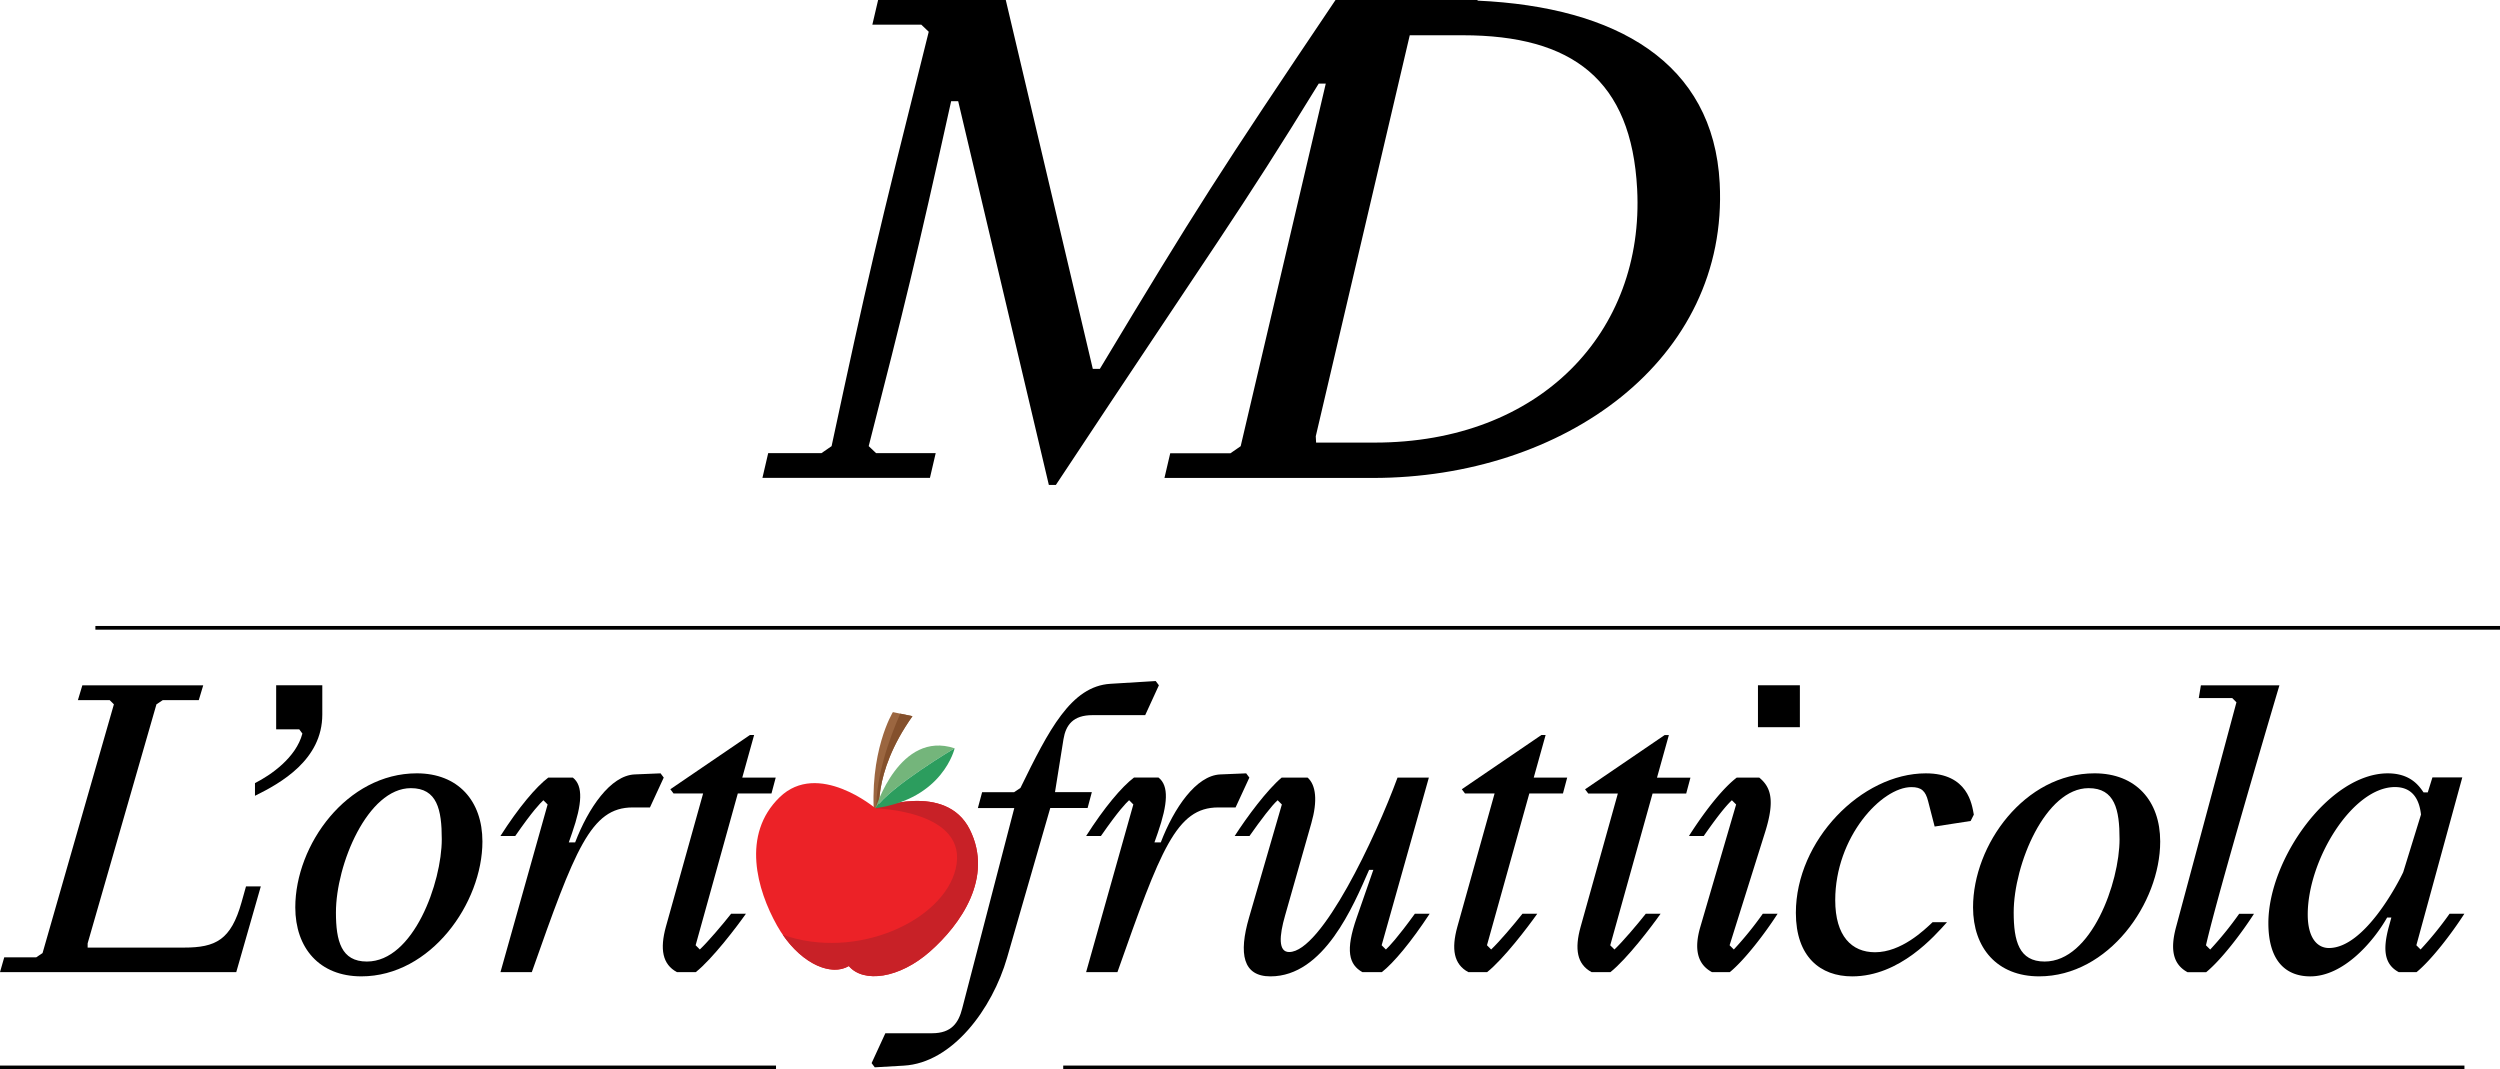 <svg xmlns="http://www.w3.org/2000/svg" viewBox="0 0 1351.3 577.96"><defs><style>.cls-1{fill:none;stroke:#000;stroke-miterlimit:10;stroke-width:2px;}.cls-2{fill:#9b6640;}.cls-3{fill:#84502c;}.cls-4{fill:#ec2227;}.cls-5{fill:#c82127;}.cls-6{fill:#74b57b;}.cls-7{fill:#2c9d5e;}</style></defs><g id="Livello_2" data-name="Livello 2"><g id="Livello_1-2" data-name="Livello 1"><path d="M0,525.46l2.29-8H19.57L23,515.16,61.56,380.71l-2.29-2.29H42.11l2.4-8h65.34l-2.4,8H88l-3.44,2.29L47.37,509.9v2.29H99.44c17.16,0,25.4-4.12,31.12-24.49l2.41-8.58h8L127.7,525.46Z"/><path d="M137.82,430.14v-6.86c8.59-4.35,22.2-13.73,25.63-26.78l-1.71-2.29H149.27v-23.8h24.94V386.2C174.21,410.69,151.78,423.28,137.82,430.14Z"/><path d="M225.29,418c22.31,0,35.47,14.88,35.47,36.85,0,33.3-27.92,72.89-65.45,72.89-22.66,0-35.7-15.33-35.7-37.3C159.61,456.58,187.53,418,225.29,418Zm-43.71,75.18c0,15.45,2.86,26.55,16.71,26.55,25.28,0,40.5-42.8,40.5-66.14,0-16-2.51-27.58-16.7-27.58C198.74,426,181.58,467.22,181.58,493.19Z"/><path d="M351.31,436.44h-9.38c-22.66,0-31.13,22.77-54.47,89H270.52L296,434.84l-2.29-2.29c-1.72,1.6-5.61,5.49-15.22,19.33h-8c9.84-15.44,19.23-26.54,25.86-31.58h13.28c5.72,4.47,5,14.31-.35,29.75l-1.83,5.27h3.43c7.1-18.54,19.11-36.16,32.16-36.73l14-.58,1.72,2.29Z"/><path d="M378.27,513.22c4.46-4.24,12.24-13.39,16.93-19.34h8c-4.92,7-18.19,24.49-27.12,31.58H365.91c-7.9-4.23-9.27-12.47-6-24.49l20.14-72.09h-16l-1.72-2.28,43-29.3h2.28l-6.4,23h18.08l-2.29,8.58h-18.2L376,510.93Z"/><path d="M548.24,436.78H528.56l2.29-8.58h17.28l3.43-2.29c15.33-31.35,27.35-55,48.63-56.3l24.49-1.49,1.72,2.29L619,386.55h-28.5c-10.52,0-14.41,5.37-15.67,13l-4.58,28.61h19.91l-2.29,8.58H567.69l-23.34,80.9c-8,27.69-29.52,56.87-55.84,58.36l-15.68.91-1.71-2.28,7.43-16.14h25.29c10.53,0,14.31-5.72,16.25-13.39Z"/><path d="M667.85,436.44h-9.38c-22.66,0-31.12,22.77-54.47,89H587.07l25.52-90.62-2.29-2.29c-1.72,1.6-5.61,5.49-15.22,19.33h-8c9.84-15.44,19.22-26.54,25.86-31.58H626.2c5.72,4.47,5,14.31-.34,29.75L624,455.32h3.43c7.1-18.54,19.11-36.16,32.15-36.73l14-.58,1.72,2.29Z"/><path d="M708.82,444.9l-14.19,49.89c-3.2,11.1-3.77,19.8,2.18,19.8,17.5,0,46.8-62.13,58.58-94.29h16.94l-25.52,90.63,2.29,2.29c1.72-1.6,6.06-6.07,15.67-19.34h8c-10.07,15.33-19.46,26.55-25.86,31.58H736.4c-7.32-4.12-9.27-11.67-3.09-29.41l9-25.86h-2.29c-8.58,19.57-24.38,57.56-53.32,57.56-14.88,0-17.28-12.13-11.56-31.81l17.73-61.1-2.28-2.29c-3.21,2.86-8.93,10.41-15.22,19.33h-8c6.75-10.52,17.62-25.05,25.4-31.58h14C711.34,424.31,712.25,432.89,708.82,444.9Z"/><path d="M806,513.22c4.46-4.24,12.24-13.39,16.93-19.34h8c-4.92,7-18.2,24.49-27.12,31.58H793.67c-7.89-4.23-9.27-12.47-5.95-24.49l20.14-72.09h-16l-1.72-2.28,43-29.3h2.29l-6.41,23h18.08l-2.29,8.58H826.63l-22.89,82.05Z"/><path d="M872.65,513.22c4.46-4.24,12.25-13.39,16.94-19.34h8c-4.92,7-18.2,24.49-27.12,31.58H860.29C852.4,521.23,851,513,854.35,501l20.13-72.09h-16l-1.72-2.28,43-29.3h2.29l-6.41,23h18.08l-2.29,8.58H893.25l-22.88,82.05Z"/><path d="M937.16,513.22a185.48,185.48,0,0,0,15.68-19.34h8c-6.75,10.53-17.74,24.94-25.86,31.58h-9.61c-7.9-4.23-9.84-12.47-6.3-24.49l19.34-66.13-2.29-2.29c-1.71,1.6-5.6,5.49-15.22,19.33h-8c9.84-15.44,19.22-26.54,25.86-31.58H950.9c6.29,5.15,8.58,12.25,3.2,29.41l-19.22,61.22Zm13.05-142.81h22.66v22.66H950.21Z"/><path d="M1066.89,440.33l-1.72,3.43-19.45,3L1042.17,433c-1.37-5.49-3.66-7.55-9-7.55-16.13,0-41.19,27-41.19,61.11,0,19.45,8.92,28.15,21.51,28.15,14.19,0,26.55-11.91,31.12-16.25h7.79c-6.64,7.32-25.41,29.29-51.27,29.29-17.16,0-30.43-10.53-30.43-34.33,0-39.13,35.47-75.41,70.25-75.41C1063.8,418,1065.86,434.84,1066.89,440.33Z"/><path d="M1132.15,418c22.31,0,35.48,14.88,35.48,36.85,0,33.3-27.93,72.89-65.46,72.89-22.65,0-35.7-15.33-35.7-37.3C1066.47,456.58,1094.39,418,1132.15,418Zm-43.71,75.18c0,15.45,2.86,26.55,16.71,26.55,25.29,0,40.51-42.8,40.51-66.14,0-16-2.52-27.58-16.71-27.58C1105.6,426,1088.44,467.22,1088.44,493.19Z"/><path d="M1176.23,501l32.61-121.4-2.28-2.29h-18.08l1.14-6.87h42.45c-4.23,14.19-33.41,112.94-39.7,140.52l2.29,2.29a187.11,187.11,0,0,0,15.67-19.34h8c-6.75,10.53-17.73,24.94-25.86,31.58h-10.07C1174.52,521.23,1172.92,513.22,1176.23,501Z"/><path d="M1292.58,495.94h-2.29c-7.55,13.27-23.68,31.81-41.53,31.81-12.13,0-22.66-7.09-22.66-28.84,0-34.55,33-80.9,64.54-80.9,12.24,0,16.93,6.76,19.34,10.3h2.28l2.52-8.12h16.14l-24.83,90.74,2.28,2.29a185.48,185.48,0,0,0,15.68-19.34h8c-6.75,10.53-17.74,24.94-25.86,31.58h-9.61c-7.9-4.23-8.7-12.24-5.38-24.49Zm-33.75,16.48c19.22,0,37.41-35.13,40.16-41l9.61-31.12c-.91-8.36-4.69-14.88-14.07-14.88-23,0-47.15,39.37-47.15,68.89C1247.38,507.15,1252.65,512.42,1258.83,512.42Z"/><line class="cls-1" y1="576.96" x2="419.45" y2="576.96"/><line class="cls-1" x1="574.69" y1="576.96" x2="1332.08" y2="576.96"/><path d="M798.61.34l.08-.34H721.87c-63,93.59-75.12,112.46-127.38,199.39h-3.81L543.64,0h-69l-3.12,13.35H498l4,3.81c-28.69,114.56-33.2,134-52.51,224L444,244.94H415.22l-3.11,13.35h90.54l3.11-13.35H473.55l-4-3.81c19.3-75.48,25.76-101.41,44.56-186.42h3.81l49,207.39h3.81C657.44,131,669.77,115.32,712.8,45.18h3.81l-46,196-5.52,3.81H632.53l-3.12,13.35h112.7c102.93,0,192.43-63.67,187.42-159.36C926.12,33.78,873.78,3.76,798.61.34ZM743,239.23H711.38l-.18-3.43L762,19.06h28.59c59.47,0,91.24,24.21,94.32,83.11C888.94,179.37,832.61,239.23,743,239.23Z"/><path class="cls-2" d="M475.57,441.64s-4.81-22.89,17.63-54.54l-10.58-2.19s-13.29,21.52-9.94,58.63Z"/><path class="cls-3" d="M486.61,385.74c-5.43,12.26-14.8,36.9-12.62,56.94l1.58-1s-4.81-22.89,17.63-54.54Z"/><path class="cls-4" d="M524.2,448.41c-12.93-25.94-50.94-11.47-50.94-11.47s-31.11-26.19-51.87-6-12.25,50-1.39,69.34,28.28,28.07,38.81,21.87c7.9,9.33,27.23,6.8,43.85-7.85S537.14,474.34,524.2,448.41Z"/><path class="cls-5" d="M458.81,522.18c7.9,9.33,27.23,6.8,43.85-7.85s34.48-40,21.54-65.92-50.94-11.47-50.94-11.47,50.9,1.16,43.29,32.74c-6.75,28-53.66,49.64-93.46,35.59C433.94,521.08,449.23,527.82,458.81,522.18Z"/><path class="cls-6" d="M516,404.47c-29.74-9.87-42.71,32.34-42.71,32.34C481.28,425,516,404.47,516,404.47Z"/><path class="cls-7" d="M516,404.47S481.28,425,473.33,436.81C509.83,431.8,516,404.47,516,404.47Z"/><line class="cls-1" x1="51.56" y1="339.35" x2="1351.3" y2="339.35"/></g></g></svg>
